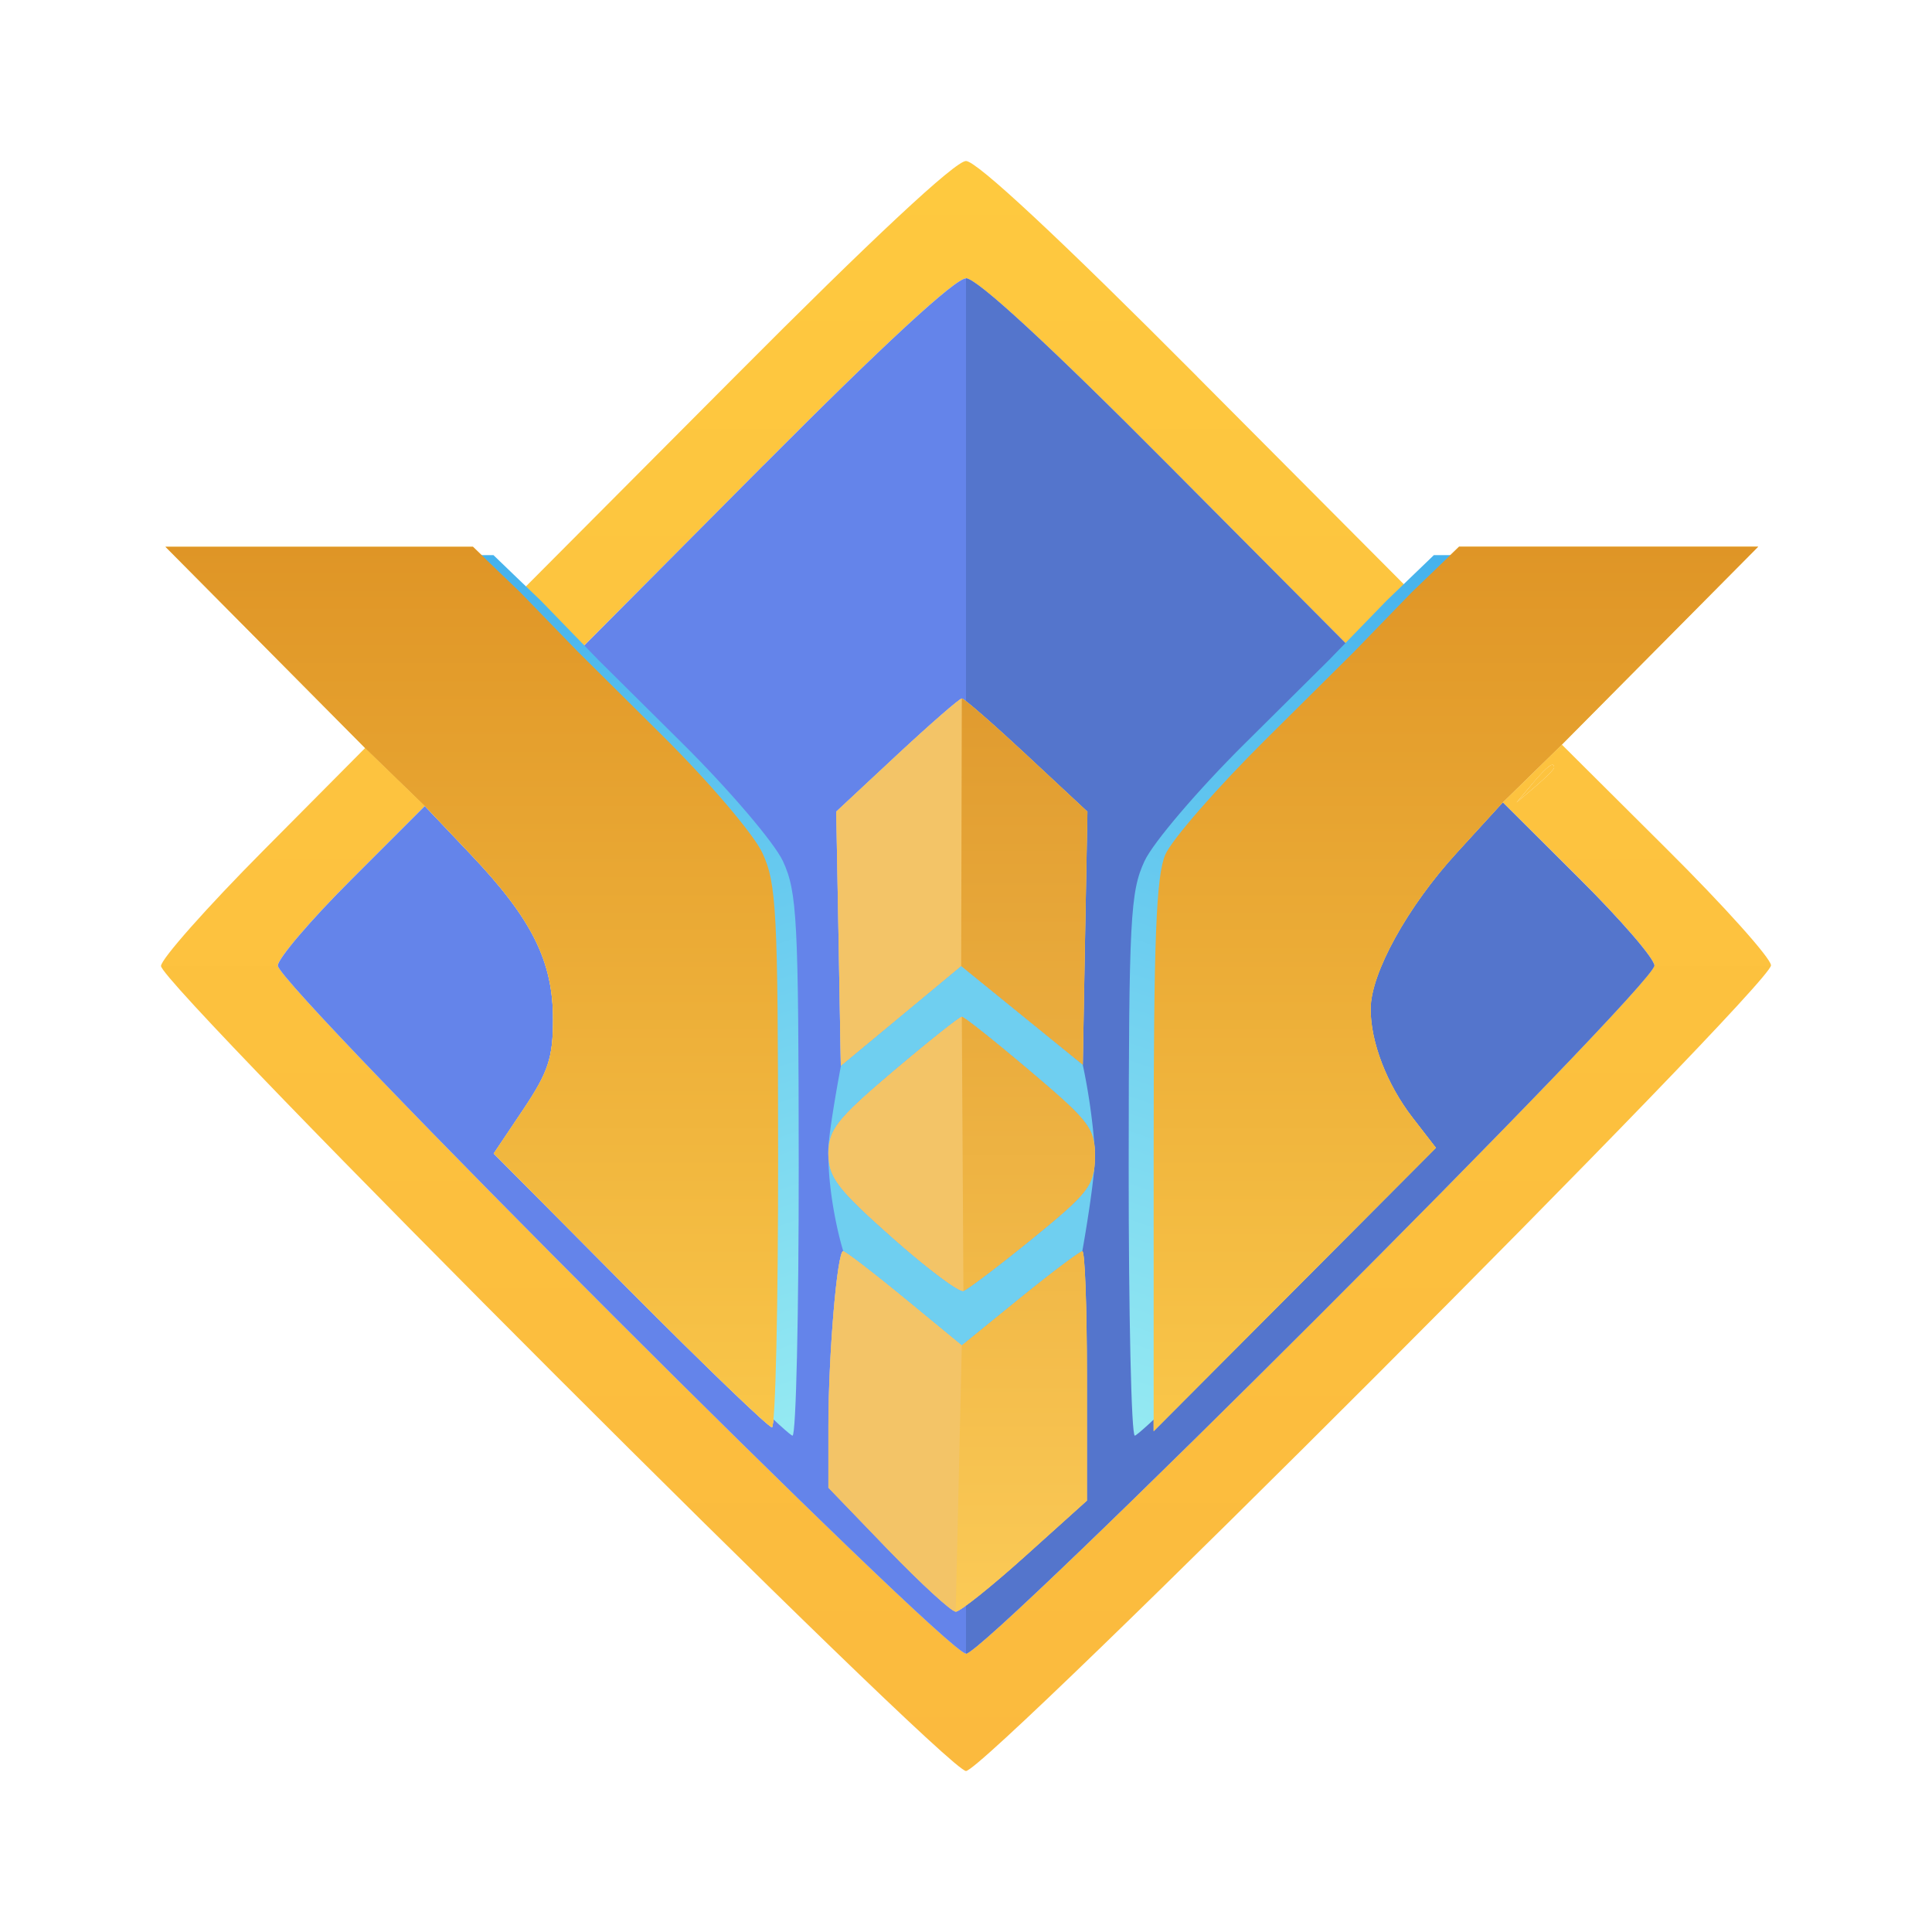 <svg width="24" height="24" fill="none" viewBox="-2 -2 24 24" id="yo" x="144" y="508" xmlns="http://www.w3.org/2000/svg">
        <path d="M9.237 14.126l.711.585.72-.585c.396-.321.746-.584.777-.584.032 0 .058.697.058 1.55v1.55l-.767.689c-.422.38-.81.69-.864.69-.053 0-.43-.347-.839-.77l-.743-.77v-.767c.002-.89.11-2.172.185-2.172.028 0 .371.263.762.584z" fill="url(#rwpaint0_linear_2079:2326)"/>
        <path d="M10.803 11.308c.74.627.803.712.798 1.067-.004.351-.073.44-.77 1.008-.42.342-.809.637-.863.656-.055.018-.455-.282-.889-.667-.68-.604-.789-.747-.789-1.041 0-.298.103-.429.803-1.023.442-.374.827-.68.855-.68.029 0 .413.306.855.68z" fill="url(#rwpaint1_linear_2079:2326)"/>
        <path d="M10.754 7.38l.754.702-.028 1.573-.03 1.573-.755-.613-.755-.613-.747.62-.747.62-.03-1.58-.028-1.58.754-.703c.415-.386.778-.702.806-.702.029 0 .391.316.806.702z" fill="url(#rwpaint2_linear_2079:2326)"/>
        <path d="M17.037 7.734l-.198.235.234-.199c.128-.109.233-.214.233-.234 0-.083-.084-.022-.27.198z" fill="url(#rwpaint3_linear_2079:2326)"/>
        <path fill-rule="evenodd" clip-rule="evenodd" d="M12.872 2.679l2.666 2.678-.718.74-2.306-2.32c-1.48-1.49-2.38-2.319-2.514-2.319-.134 0-1.033.83-2.514 2.32L5.18 6.096l-.718-.74L7.127 2.68C8.831.967 9.867 0 10 0c.132 0 1.17.967 2.873 2.679zM2.536 7.292L1.268 8.569C.57 9.272 0 9.915 0 10 0 10.244 9.755 20 10 20c.25 0 10-9.758 10-10.008 0-.087-.585-.74-1.3-1.45L17.402 7.25l-.733.718.94.935c.518.515.941 1.005.941 1.09 0 .248-8.301 8.548-8.549 8.548-.247 0-8.55-8.3-8.55-8.547 0-.086.412-.567.914-1.07l.913-.913-.741-.72zm14.303.677l.198-.235c.185-.22.269-.281.269-.198 0 .02-.105.125-.233.234l-.234.199z" fill="url(#rwpaint4_linear_2079:2326)"/>
        <path fill-rule="evenodd" clip-rule="evenodd" d="M7.486 3.777L5.18 6.097l1.048 1.04c.577.572 1.135 1.228 1.242 1.457.177.38.194.715.196 3.776.001 1.848-.033 3.36-.077 3.36-.043 0-.838-.766-1.767-1.7l-1.689-1.7.369-.55c.31-.463.368-.64.368-1.117 0-.721-.261-1.246-1.017-2.043l-.576-.607-.913.913c-.503.502-.913.983-.913 1.069 0 .247 8.301 8.547 8.549 8.547.247 0 8.55-8.3 8.55-8.547 0-.086-.424-.576-.942-1.09l-.94-.936-.572.625c-.61.668-1.068 1.495-1.07 1.937 0 .414.202.94.522 1.353l.29.375-1.753 1.76-1.754 1.76v-3.414c0-2.69.031-3.484.145-3.748.08-.185.64-.827 1.244-1.428l1.1-1.093-2.306-2.319c-1.48-1.49-2.38-2.319-2.514-2.319-.134 0-1.033.83-2.514 2.32zm4.022 4.305l-.754-.703c-.415-.386-.777-.702-.806-.702-.028 0-.391.316-.806.702l-.754.703.029 1.58.028 1.58.748-.62.747-.62.755.613.756.613.028-1.573.03-1.573zm.093 4.293c.005-.355-.058-.44-.798-1.067-.442-.374-.826-.68-.855-.68-.028 0-.413.306-.855.68-.7.594-.803.725-.803 1.023 0 .295.108.437.789 1.041.434.385.834.685.888.667.055-.019.444-.314.865-.656.696-.567.765-.657.77-1.008zM9.948 14.71l-.711-.585c-.391-.321-.734-.584-.762-.584-.075 0-.183 1.283-.184 2.172v.767l.742.77c.409.423.786.77.84.77.053 0 .441-.31.863-.69l.766-.69v-1.55c0-.852-.025-1.55-.057-1.55-.031 0-.381.264-.777.585l-.72.585z" fill="#6484EA"/>
        <path fill-rule="evenodd" clip-rule="evenodd" d="M10 1.458V6.71c.118.091.42.357.754.67l.754.702-.029 1.573-.028 1.573-.756-.613-.695-.564v.607c.123.087.444.346.803.65.74.627.803.712.798 1.067-.004.351-.073.44-.77 1.008-.37.302-.717.568-.831.638v.648l.668-.543c.396-.321.746-.584.777-.584.032 0 .057.697.057 1.55v1.55l-.766.689c-.297.267-.578.5-.736.614v.597c.247 0 8.55-8.3 8.55-8.547 0-.086-.424-.576-.942-1.09l-.94-.936-.572.625c-.61.668-1.068 1.495-1.07 1.937 0 .414.202.94.522 1.353l.29.375-1.753 1.76-1.754 1.76v-3.414c0-2.69.031-3.484.145-3.748.08-.185.64-.827 1.244-1.428l1.1-1.093-2.306-2.319c-1.48-1.49-2.38-2.319-2.514-2.319z" fill="#5475CC"/>
        <path d="M1.295 6.042l1.24 1.25.742.72.576.608c.756.797 1.017 1.322 1.017 2.043 0 .476-.058.653-.368 1.116l-.369.55 1.689 1.7c.929.935 1.724 1.7 1.767 1.7.044 0 .078-1.511.077-3.36-.002-3.06-.02-3.396-.196-3.775-.107-.23-.665-.885-1.242-1.457L5.18 6.097l-.718-.74-.294-.282-.293-.283H.055l1.24 1.25zM15.832 5.074l-.294.283-.718.74-1.1 1.092c-.605.6-1.164 1.243-1.244 1.427-.114.265-.145 1.058-.145 3.75v3.413l1.754-1.76 1.753-1.76-.29-.375c-.32-.414-.523-.939-.521-1.353.002-.442.458-1.27 1.07-1.937l.57-.625.734-.718 1.22-1.23 1.22-1.23h-3.716l-.293.283z" fill="#FCCB4C"/>
        <path d="M1.551 6.146l1.24 1.25.741.72.577.609c.756.796 1.017 1.32 1.017 2.042 0 .476-.058.654-.368 1.117l-.369.55 1.689 1.7c.929.934 1.724 1.7 1.767 1.7.044 0 .078-1.512.077-3.36-.002-3.06-.02-3.396-.196-3.776-.107-.23-.666-.885-1.242-1.457l-1.048-1.04-.718-.74-.294-.282-.294-.283H.31l1.241 1.25z" fill="url(#rwpaint5_linear_2079:2326)"/>
        <path d="M18.392 6.146l-1.24 1.25-.742.72-.576.609c-.756.796-1.018 1.32-1.018 2.042 0 .476.059.654.369 1.117l.368.55-1.688 1.7c-.929.934-1.724 1.7-1.768 1.7-.043 0-.077-1.512-.076-3.36.002-3.06.02-3.396.196-3.776.106-.23.665-.885 1.242-1.457l1.048-1.04.718-.74.293-.282.294-.283h3.82l-1.24 1.25z" fill="url(#rwpaint6_linear_2079:2326)"/>
        <path d="M1.295 6.042l1.24 1.25.742.72.576.608c.756.797 1.017 1.322 1.017 2.043 0 .476-.058.653-.368 1.116l-.369.55 1.689 1.7c.929.935 1.724 1.7 1.767 1.7.044 0 .078-1.511.077-3.36-.002-3.06-.02-3.396-.196-3.775-.107-.23-.665-.885-1.242-1.457L5.18 6.097l-.718-.74-.294-.282-.293-.283H.055l1.24 1.25z" fill="url(#rwpaint7_linear_2079:2326)"/>
        <path d="M15.832 5.074l-.294.283-.718.74-1.1 1.092c-.605.6-1.164 1.243-1.244 1.427-.114.265-.145 1.058-.145 3.75v3.413l1.754-1.76 1.753-1.76-.29-.375c-.32-.414-.523-.939-.521-1.353.002-.442.458-1.27 1.07-1.937l.57-.625.734-.718 1.22-1.23 1.22-1.23h-3.716l-.293.283z" fill="url(#rwpaint8_linear_2079:2326)"/>
        <path d="M9.237 14.126l.711.585.72-.585c.396-.321.746-.584.777-.584.032 0 .057.697.057 1.55v1.55l-.766.689c-.422.38-.81.69-.864.69-.053 0-.43-.347-.84-.77l-.742-.77v-.767c.002-.89.11-2.172.185-2.172.028 0 .371.263.762.584z" fill="#F3C467"/>
        <path d="M10.803 11.308c.74.627.803.712.798 1.067-.004.351-.073.44-.77 1.008-.42.342-.809.637-.864.656-.054.018-.454-.282-.888-.667-.68-.604-.789-.747-.789-1.041 0-.298.103-.429.803-1.023.442-.374.827-.68.855-.68.029 0 .413.306.855.68z" fill="#F3C467"/>
        <path d="M10.754 7.38l.754.702-.029 1.573-.028 1.573-.756-.613-.755-.613-.747.62-.748.62-.028-1.58-.029-1.58.754-.703c.415-.386.778-.702.806-.702.029 0 .391.316.806.702z" fill="#F3C467"/>
        <path fill-rule="evenodd" clip-rule="evenodd" d="M10.668 14.126l-.72.585-.076 3.31c.053 0 .442-.31.864-.69l.766-.69v-1.55c0-.852-.025-1.55-.057-1.55-.031 0-.381.264-.777.585z" fill="url(#rwpaint9_linear_2079:2326)"/>
        <path fill-rule="evenodd" clip-rule="evenodd" d="M11.601 12.375c.005-.355-.058-.44-.798-1.067-.442-.374-.826-.68-.855-.68l.02 3.41c.054-.018.443-.313.864-.655.696-.567.765-.657.77-1.008z" fill="url(#rwpaint10_linear_2079:2326)"/>
        <path fill-rule="evenodd" clip-rule="evenodd" d="M11.508 8.082l-.754-.703c-.415-.386-.777-.702-.806-.702l-.008 3.325.755.613.756.613.028-1.573.03-1.573z" fill="url(#rwpaint11_linear_2079:2326)"/>
        <path d="M11.595 12.494c-.025.262-.153.392-.763.889-.42.342-.81.637-.864.656-.055.018-.455-.282-.889-.667-.68-.604-.789-.747-.789-1.041 0 .49.123 1.011.185 1.21.028 0 .371.264.762.585l.711.585.72-.585c.396-.321.746-.584.777-.584.045-.251.128-.761.15-1.048zM11.45 11.228l-.755-.613-.755-.613-.747.62-.747.62c-.058.306-.17.953-.156 1.089 0-.298.103-.429.803-1.023.442-.374.827-.68.855-.68.029 0 .413.306.855.68.627.532.768.673.793.92a7.868 7.868 0 00-.145-1z" fill="#6FCFF0"/>
        <defs>
            <linearGradient id="rwpaint0_linear_2079:2326" x1="10" y1="0" x2="10" y2="20" gradientUnits="userSpaceOnUse">
                <stop stop-color="#FEC93F"/>
                <stop offset="1" stop-color="#FBBA3E"/>
            </linearGradient>
            <linearGradient id="rwpaint1_linear_2079:2326" x1="10" y1="0" x2="10" y2="20" gradientUnits="userSpaceOnUse">
                <stop stop-color="#FEC93F"/>
                <stop offset="1" stop-color="#FBBA3E"/>
            </linearGradient>
            <linearGradient id="rwpaint2_linear_2079:2326" x1="10" y1="0" x2="10" y2="20" gradientUnits="userSpaceOnUse">
                <stop stop-color="#FEC93F"/>
                <stop offset="1" stop-color="#FBBA3E"/>
            </linearGradient>
            <linearGradient id="rwpaint3_linear_2079:2326" x1="10" y1="0" x2="10" y2="20" gradientUnits="userSpaceOnUse">
                <stop stop-color="#FEC93F"/>
                <stop offset="1" stop-color="#FBBA3E"/>
            </linearGradient>
            <linearGradient id="rwpaint4_linear_2079:2326" x1="10" y1="0" x2="10" y2="20" gradientUnits="userSpaceOnUse">
                <stop stop-color="#FEC93F"/>
                <stop offset="1" stop-color="#FBBA3E"/>
            </linearGradient>
            <linearGradient id="rwpaint5_linear_2079:2326" x1="4.116" y1="4.896" x2="7.754" y2="15.718" gradientUnits="userSpaceOnUse">
                <stop stop-color="#45B2ED"/>
                <stop offset="1" stop-color="#94E9F2"/>
            </linearGradient>
            <linearGradient id="rwpaint6_linear_2079:2326" x1="15.826" y1="4.896" x2="12.189" y2="15.718" gradientUnits="userSpaceOnUse">
                <stop stop-color="#45B2ED"/>
                <stop offset="1" stop-color="#94E9F2"/>
            </linearGradient>
            <linearGradient id="rwpaint7_linear_2079:2326" x1="9.948" y1="4.792" x2="9.948" y2="16.771" gradientUnits="userSpaceOnUse">
                <stop stop-color="#DF9526"/>
                <stop offset="1" stop-color="#FCCB4D"/>
            </linearGradient>
            <linearGradient id="rwpaint8_linear_2079:2326" x1="9.948" y1="4.792" x2="9.948" y2="16.771" gradientUnits="userSpaceOnUse">
                <stop stop-color="#DF9526"/>
                <stop offset="1" stop-color="#FCCB4D"/>
            </linearGradient>
            <linearGradient id="rwpaint9_linear_2079:2326" x1="9.946" y1="6.677" x2="9.946" y2="18.021" gradientUnits="userSpaceOnUse">
                <stop stop-color="#E09B2F"/>
                <stop offset="1" stop-color="#FBCA56"/>
            </linearGradient>
            <linearGradient id="rwpaint10_linear_2079:2326" x1="9.946" y1="6.677" x2="9.946" y2="18.021" gradientUnits="userSpaceOnUse">
                <stop stop-color="#E09B2F"/>
                <stop offset="1" stop-color="#FBCA56"/>
            </linearGradient>
            <linearGradient id="rwpaint11_linear_2079:2326" x1="9.946" y1="6.677" x2="9.946" y2="18.021" gradientUnits="userSpaceOnUse">
                <stop stop-color="#E09B2F"/>
                <stop offset="1" stop-color="#FBCA56"/>
            </linearGradient>
        </defs>
    </svg>